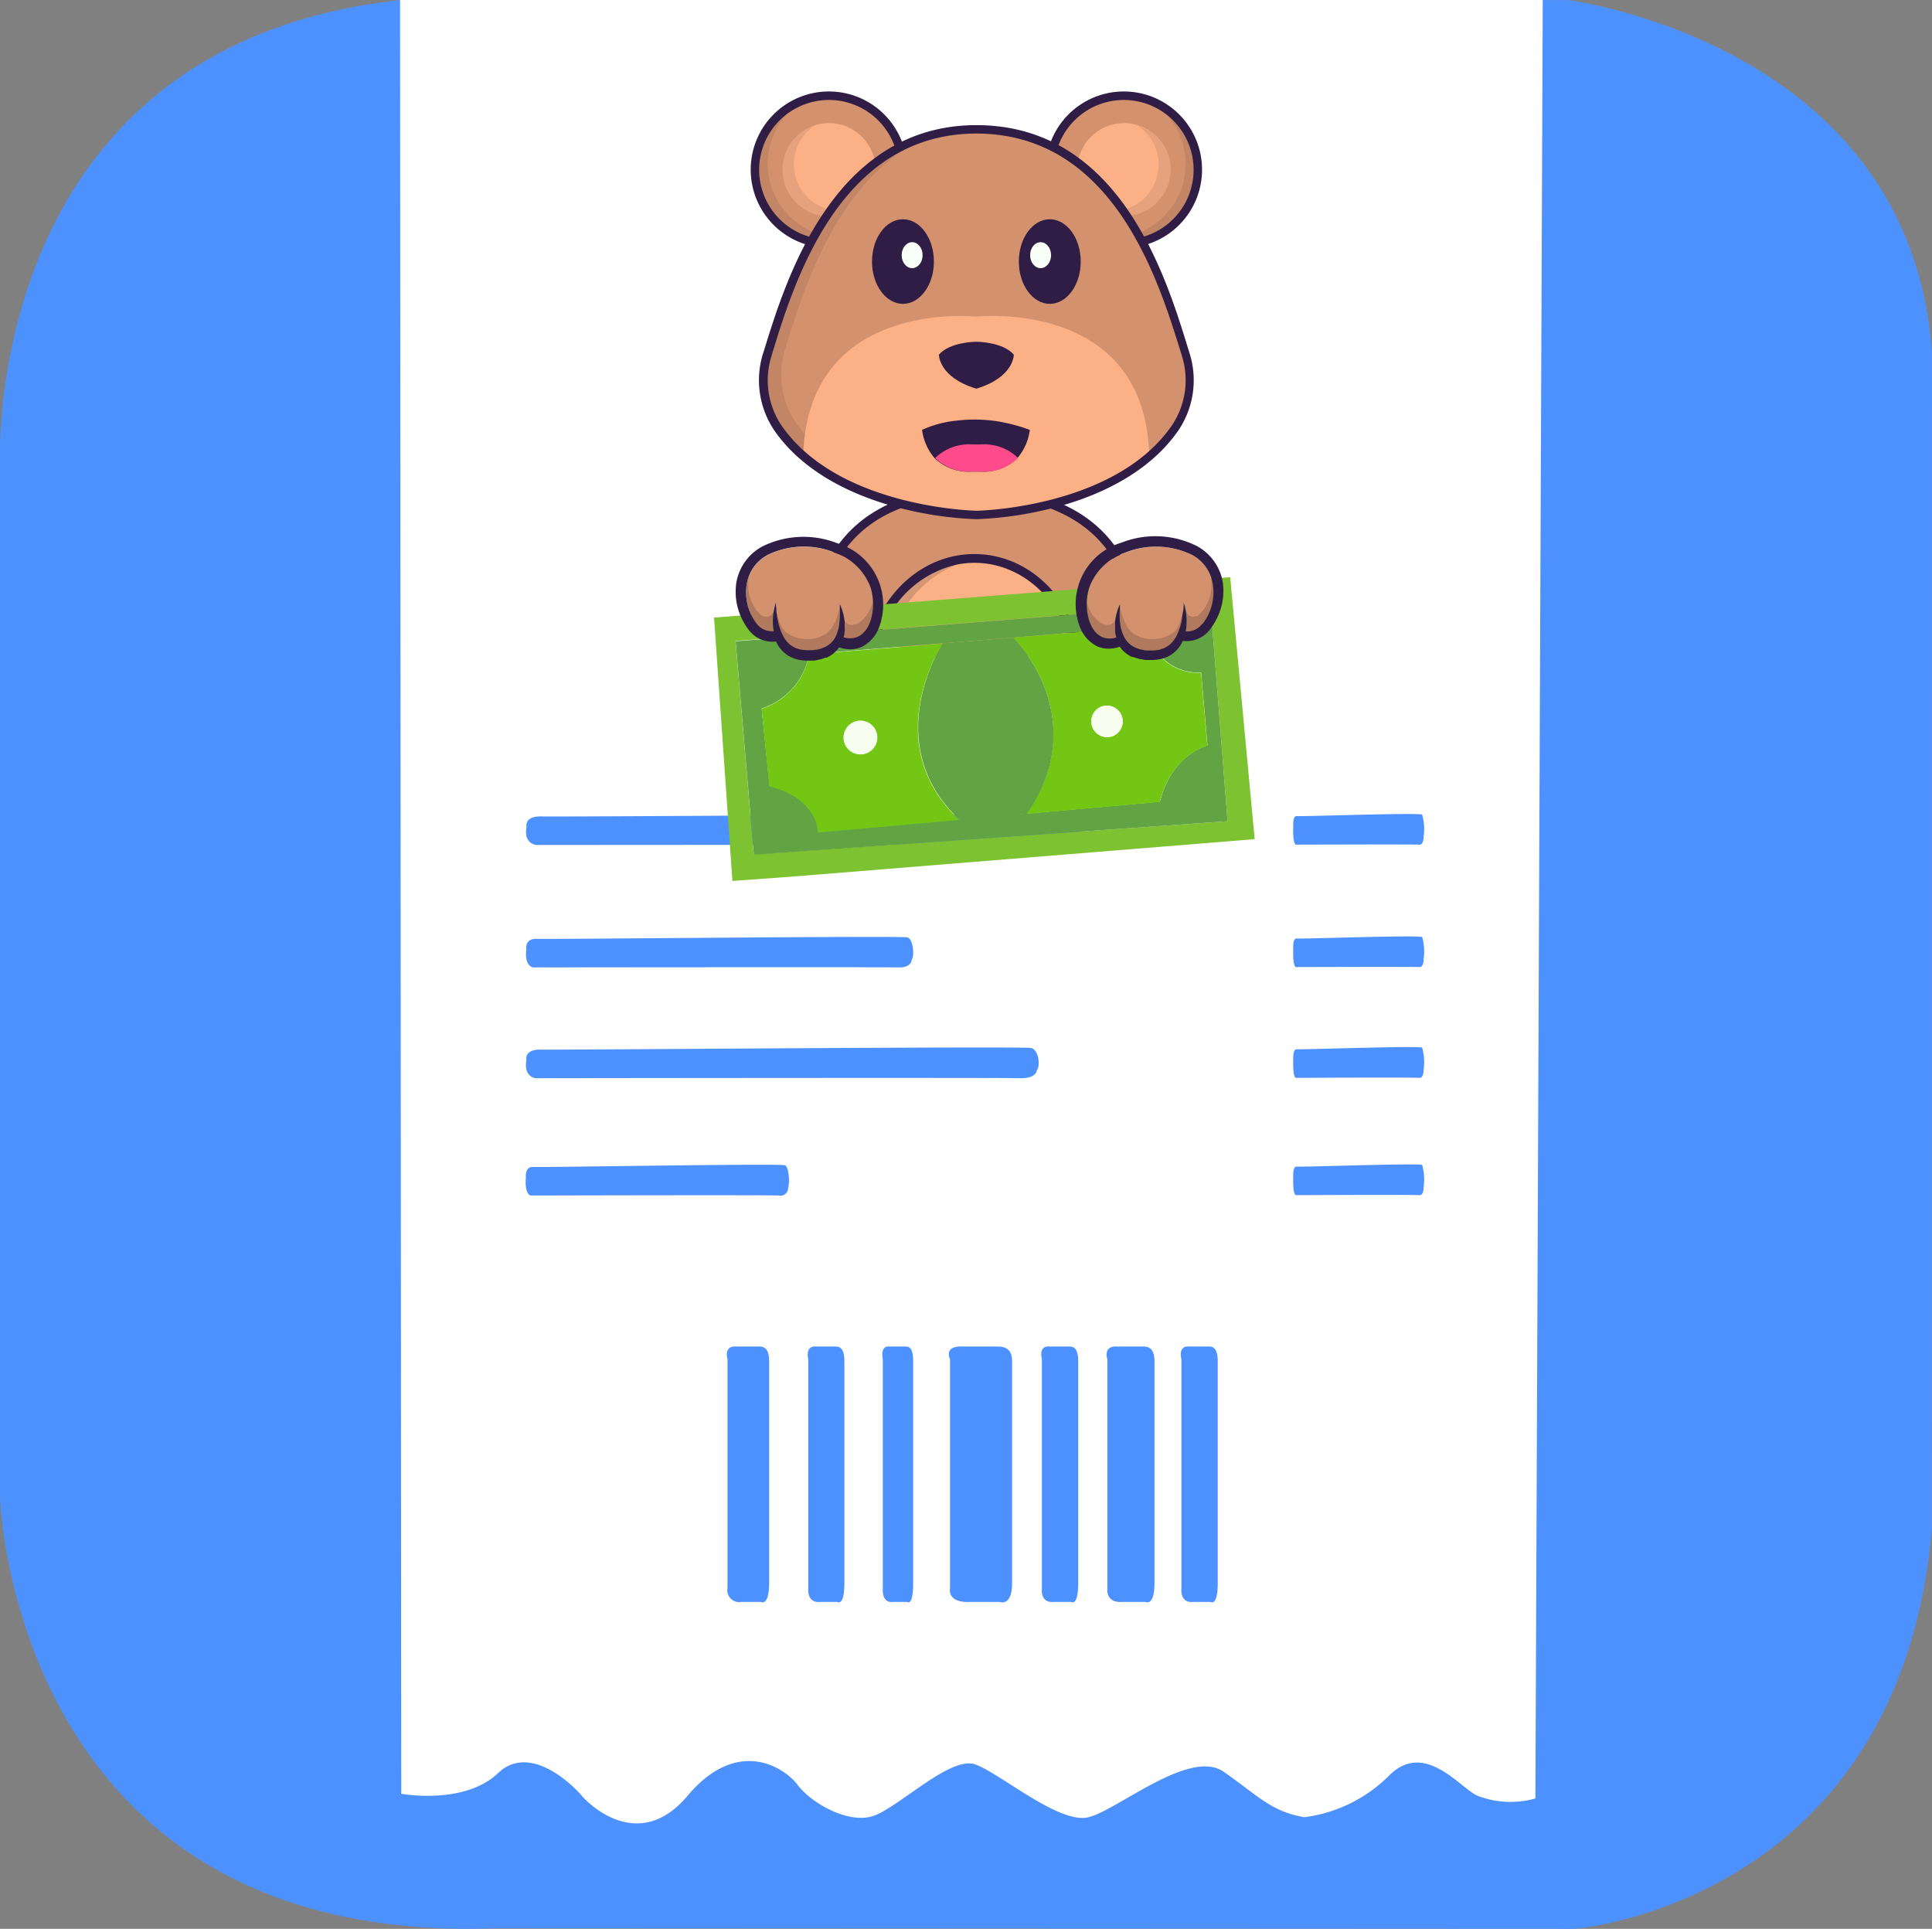 <svg xmlns="http://www.w3.org/2000/svg" viewBox="0 0 284.1 283.62"><rect x="0" y="0" width="284.1" height="283.62" fill="#808080" stroke="none"/><title>icon</title><g id="Layer_2" data-name="Layer 2"><g id="Layer_2-2" data-name="Layer 2"><path d="M284.1,52.23C281,6.55,230.54.25,230.54.25H58.85C-3.63,7.08,0,69.56,0,69.56v44.1L0,220.25s1.62,66.16,73,63.53l158.57.08s47.78-3.75,52.51-58.88Z" transform="translate(0 -0.24)" fill="#4d91ff"/></g><g id="Layer_5" data-name="Layer 5"><path d="M226.86.24l-1.08,264.45a13.44,13.44,0,0,1-8.64-.45c-2.61-1.29-7.8-8.19-13-2.79a21.46,21.46,0,0,1-12.33,6c-4.95-.84-6.9-3.24-11.88-6.69s-15.54,5.61-19.86,6.69-13-6.48-16.68-7.77-11.4,6.48-15.09,7.62-9.06-2-11-4.59-8.85-7.14-16.2,1.59-14.91.78-15.54,0-7.35-8.07-12.33-3.33S59,264,59,264L58.83.24ZM209.34,123.3a7.88,7.88,0,0,0-.21-3.27c-.3-.33-17.76.3-18.42.21s-.54,1.53-.54,1.53c-.09,2.52.36,2.67.36,2.67s17.46-.06,18.15,0S209.34,123.3,209.34,123.3Zm0,18a7.88,7.88,0,0,0-.21-3.27c-.3-.33-17.76.3-18.42.21s-.54,1.53-.54,1.53c-.09,2.52.36,2.67.36,2.67s17.46-.06,18.15,0S209.34,141.3,209.34,141.3Zm0,16.26a7.88,7.88,0,0,0-.21-3.27c-.3-.3-17.76.3-18.42.24s-.54,1.53-.54,1.53c-.09,2.52.36,2.67.36,2.67s17.46-.09,18.15,0S209.34,157.56,209.34,157.56Zm0,17.28a8.06,8.06,0,0,0-.21-3.3c-.3-.3-17.76.33-18.42.24s-.54,1.53-.54,1.53c-.09,2.52.36,2.67.36,2.67s17.46-.09,18.15,0S209.34,174.84,209.34,174.84ZM179.07,233V200.46c0-1.35-.3-2.19-1.2-2.22l-2.94,0c-1.8-.18-1.2,1.86-1.2,1.86v33.69s-.3,2.22,1.77,2H178S179.07,236.55,179.07,233Zm-9.3,0V200.46c0-1.35-.39-2.19-1.53-2.22l-3.84,0c-2.31-.18-1.56,1.86-1.56,1.86v33.69s-.36,2.22,2.31,2h3.27S169.77,236.55,169.77,233Zm-11.22,0V200.46c0-1.35-.3-2.19-1.17-2.22l-3,0c-1.77-.18-1.17,1.86-1.17,1.86v33.69s-.3,2.22,1.77,2h2.52S158.55,236.55,158.55,233Zm-.21-109.65c.54-.45.39-3-.93-3.27s-75,.3-77.7.21-2.28,1.53-2.28,1.53c-.48,2.52,1.44,2.67,1.44,2.67s73.74-.06,76.65,0S158.34,123.3,158.34,123.3Zm-5.88,34.26c.51-.45.36-3-.84-3.27s-69.6.3-72.09.24-2.13,1.53-2.13,1.53c-.42,2.52,1.35,2.67,1.35,2.67s68.4-.09,71.1,0S152.46,157.56,152.46,157.56ZM148.83,233V200.46c0-1.35-.51-2.19-2-2.22l-5.13,0c-3.06-.18-2,1.86-2,1.86v33.69s-.51,2.22,3.09,2H147S148.83,236.55,148.83,233Zm-14.55,0V200.46c0-1.35-.24-2.19-1-2.22l-2.46,0c-1.47-.18-1,1.86-1,1.86v33.69s-.24,2.22,1.5,2h2.07S134.28,236.55,134.28,233Zm-.21-91.65c.39-.45.27-3-.63-3.27s-52.56.3-54.45.21-1.59,1.53-1.59,1.53c-.33,2.52,1,2.67,1,2.67s51.66-.06,53.7,0S134.07,141.3,134.07,141.3ZM124.17,233V200.46c0-1.35-.3-2.19-1.2-2.22l-2.91,0c-1.77-.18-1.2,1.86-1.2,1.86v33.69s-.27,2.22,1.77,2h2.49S124.17,236.55,124.17,233Zm-8.28-58.11c.24-.45.18-3-.45-3.3s-35.7.33-37,.24-1.11,1.53-1.11,1.53c-.21,2.52.69,2.67.69,2.67s35.1-.09,36.48,0A1.13,1.13,0,0,0,115.89,174.84ZM113.1,233V200.46c0-1.35-.33-2.19-1.35-2.22l-3.42,0c-2-.18-1.35,1.86-1.35,1.86v33.69a1.73,1.73,0,0,0,2,2h2.88S113.1,236.55,113.1,233Z" transform="translate(0 -0.24)" fill="#fff"/></g><g id="Layer_4" data-name="Layer 4"><path d="M166.48,87.28l-.53.57q-.34.38-.72.75a31,31,0,0,1-6,4.67l-.23.13-.42.24-.16.09,0,0-.48.25-.08,0,0,0-.54.28c-.57.29-1.16.56-1.76.81a30.75,30.75,0,0,1-23.82,0l-.81-.36-.45-.21,0,0-1-.49-.58-.31h0l-.18-.1-.4-.22,0,0-.24-.13-.36-.22-.28-.18A30.72,30.72,0,0,1,122,88.6q-.39-.39-.75-.78c-.18-.19-.36-.38-.53-.58.14-.49.29-1,.46-1.47,2.48-7.13,8.63-13.07,22.15-13.35,13.88.28,20.19,6.24,22.73,13.39C166.19,86.3,166.34,86.78,166.48,87.28Z" transform="translate(0 -0.24)" fill="#d4916e"/><path d="M166.49,85.23A19.88,19.88,0,0,0,164.28,81c-4-5.89-11.09-9-21-9.18h0c-9.54.2-16.38,3.21-20.34,9a20.13,20.13,0,0,0-2.28,4.46c-.18.48-.34,1-.49,1.48l.51.58c.17.2.35.39.53.58.12-.5.27-1,.43-1.48A19.22,19.22,0,0,1,124,81.45c3.7-5.37,10.19-8.19,19.28-8.38,9.45.19,16.15,3.09,19.93,8.61a18.83,18.83,0,0,1,2.31,4.7c.16.49.31,1,.43,1.47l.53-.57.5-.58C166.83,86.2,166.67,85.71,166.49,85.23Z" transform="translate(0 -0.24)" fill="#2f1d45"/><path d="M157.85,94.05l0,0-.54.28c-.57.29-1.16.56-1.76.81a30.75,30.75,0,0,1-23.82,0l-.81-.36-.45-.21,0,0-1-.49-.58-.31h0c2.07-6.64,7.77-11.41,14.47-11.41.4,0,.79,0,1.18.05a14.7,14.7,0,0,1,9.71,5A17.4,17.4,0,0,1,157.85,94.05Z" transform="translate(0 -0.24)" fill="#fcb086"/><path d="M144.46,82.4a13.55,13.55,0,0,0-3.76.86,16.37,16.37,0,0,0-9.83,11.54l-.45-.21,0,0-1-.49-.58-.31h0c2.07-6.64,7.77-11.41,14.47-11.41C143.68,82.35,144.07,82.37,144.46,82.4Z" transform="translate(0 -0.24)" fill="#333" opacity="0.2"/><path d="M143.28,81.71c-6.94,0-12.86,4.9-15.05,11.73l.4.22.18.1h0l.58.31A15.26,15.26,0,0,1,140.7,83.26a13,13,0,0,1,2.58-.26c6.54,0,12.09,4.77,14,11.35l.54-.28,0,0,.08,0,.48-.25,0,0C156.32,86.75,150.33,81.71,143.28,81.71Z" transform="translate(0 -0.24)" fill="#2f1d45"/><path d="M180.9,85.11l3.6,38.52-67.38,5.46v0l-9.42.69L105,91.05ZM180.51,121,178,89l-69.84,5.49,2.67,31.38Z" transform="translate(0 -0.24)" fill="#7dc231"/><path d="M149,94l-10.44.84L119,96.42a10.37,10.37,0,0,1-7,8l1.17,11.4c7.14,1.77,7.17,6.72,7.17,6.81l20.76-1.86,9.87-.9,19.59-1.74c1.74-7,7-8.28,7-8.28l-.93-10.71c-6.81.15-8.28-6.78-8.28-6.78ZM178,89,180.51,121l-69.66,4.92-2.67-31.38Z" transform="translate(0 -0.24)" fill="#62a343"/><path d="M176.61,99.18l.93,10.71s-5.28,1.29-7,8.28l-19.59,1.74c9.72-14.07-1.47-25.44-2-25.92l19.35-1.59S169.8,99.33,176.61,99.18Zm-11.52,7.38a2.31,2.31,0,1,0-2.52,2.07A2.3,2.3,0,0,0,165.09,106.56Z" transform="translate(0 -0.24)" fill="#73c613"/><path d="M163,104a2.31,2.31,0,1,1-2.52,2.07A2.3,2.3,0,0,1,163,104Z" transform="translate(0 -0.24)" fill="#f8feef"/><path d="M149,94c.48.48,11.67,11.85,2,25.92l-9.87.9c-12.09-11.31-2.52-26-2.52-26Z" transform="translate(0 -0.24)" fill="#62a343"/><path d="M141.06,120.81l-20.76,1.86c0-.09,0-5-7.17-6.81L112,104.46a10.37,10.37,0,0,0,7-8l19.59-1.59S129,109.5,141.06,120.81ZM129,108.93a2.47,2.47,0,0,0-2.25-2.7,2.47,2.47,0,1,0,2.25,2.7Z" transform="translate(0 -0.24)" fill="#73c613"/><path d="M126.75,106.23a2.47,2.47,0,1,1-2.7,2.22A2.5,2.5,0,0,1,126.75,106.23Z" transform="translate(0 -0.24)" fill="#f8feef"/><circle cx="165.26" cy="24.96" r="10.88" fill="#d4916e"/><path d="M176.14,25.2a10.88,10.88,0,0,1-10.88,10.87,10.75,10.75,0,0,1-5.43-1.45A10.88,10.88,0,0,0,169,15,10.89,10.89,0,0,1,176.14,25.2Z" transform="translate(0 -0.24)" fill="#231f20" opacity="0.1"/><circle cx="165.26" cy="25.2" r="6.86" transform="translate(113.92 184.05) rotate(-80.78)" fill="#fcb086"/><path d="M172.12,25.2A6.86,6.86,0,0,1,161.53,31a6.68,6.68,0,0,0,2,.3,6.86,6.86,0,0,0,3.73-12.61A6.87,6.87,0,0,1,172.12,25.2Z" transform="translate(0 -0.24)" fill="#231f20" opacity="0.1"/><path d="M165.26,36.69a11.5,11.5,0,1,1,11.5-11.49A11.5,11.5,0,0,1,165.26,36.69Zm0-21.75A10.26,10.26,0,1,0,175.52,25.2,10.27,10.27,0,0,0,165.26,14.94Z" transform="translate(0 -0.24)" fill="#2f1d45"/><circle cx="121.89" cy="24.96" r="10.88" fill="#d4916e"/><path d="M111,25.2a10.88,10.88,0,0,0,16.31,9.42A10.88,10.88,0,0,1,118.18,15,10.89,10.89,0,0,0,111,25.2Z" transform="translate(0 -0.24)" fill="#231f20" opacity="0.1"/><circle cx="121.89" cy="25.2" r="6.86" transform="translate(-2.46 19.61) rotate(-9.22)" fill="#fcb086"/><path d="M115,25.2a6.86,6.86,0,0,0,6.86,6.85,6.77,6.77,0,0,0,3.72-1.1,6.59,6.59,0,0,1-2,.3,6.86,6.86,0,0,1-3.72-12.61A6.86,6.86,0,0,0,115,25.2Z" transform="translate(0 -0.24)" fill="#231f20" opacity="0.1"/><path d="M110.39,25.2a11.5,11.5,0,1,1,11.5,11.49A11.51,11.51,0,0,1,110.39,25.2Zm1.24,0a10.26,10.26,0,1,0,10.26-10.26A10.27,10.27,0,0,0,111.63,25.2Z" transform="translate(0 -0.24)" fill="#2f1d45"/><path d="M172.77,63.18A21.87,21.87,0,0,1,169,67.33C159.28,75.77,143.57,76,143.57,76s-15.7-.19-25.45-8.63a22.56,22.56,0,0,1-3.75-4.15,12.6,12.6,0,0,1-1.56-10.79c3.18-10.3,10-33.12,30.76-33.12,21.16,0,27.58,22.82,30.77,33.12A12.57,12.57,0,0,1,172.77,63.18Z" transform="translate(0 -0.24)" fill="#d4916e"/><path d="M158.73,73.1A52.57,52.57,0,0,1,143.57,76s-20.51-.25-29.2-12.79a12.57,12.57,0,0,1-1.56-10.78c2.83-9.16,8.5-28.26,24.39-32.34-13.88,5.41-19.07,22.85-21.74,31.48A12.59,12.59,0,0,0,117,62.32c8.68,12.54,29.2,12.79,29.2,12.79A52.54,52.54,0,0,0,158.73,73.1Z" transform="translate(0 -0.24)" fill="#231f20" opacity="0.1"/><ellipse cx="132.78" cy="38.46" rx="4.55" ry="6.22" fill="#2f1d45"/><ellipse cx="134.13" cy="37.52" rx="1.54" ry="1.91" fill="#f8fff8"/><ellipse cx="154.37" cy="38.46" rx="4.55" ry="6.22" fill="#2f1d45"/><ellipse cx="153.02" cy="37.52" rx="1.54" ry="1.91" fill="#f8fff8"/><path d="M169,67.33C159.28,75.77,143.57,76,143.57,76s-15.7-.19-25.45-8.63c0-.06,0-.12,0-.19.69-23.09,25.44-20.38,25.44-20.38S168.33,44.05,169,67.14Z" transform="translate(0 -0.24)" fill="#fcb086"/><path d="M149.08,52.39c-1.62-1.9-5.51-1.9-5.51-1.9s-3.88,0-5.5,1.9c0,0-.06,3.33,5.5,5C149.13,55.72,149.08,52.39,149.08,52.39Z" transform="translate(0 -0.24)" fill="#2f1d45"/><path d="M146.72,62.2a22,22,0,0,0-6.13-.1,16,16,0,0,0-5,1.35,7.89,7.89,0,0,0,1.83,4.14l0,0a7.14,7.14,0,0,0,5.45,2h1.29a7.14,7.14,0,0,0,5.45-2l0,0a7.79,7.79,0,0,0,1.82-4.14A25.18,25.18,0,0,0,146.72,62.2Z" transform="translate(0 -0.24)" fill="#2f1d45"/><path d="M149.71,67.59l0,0a7.14,7.14,0,0,1-5.45,2h-1.29a7.14,7.14,0,0,1-5.45-2l0,0,0,0a7.14,7.14,0,0,1,5.45-2h1.29a7.14,7.14,0,0,1,5.45,2Z" transform="translate(0 -0.24)" fill="#ff4b8c"/><path d="M143.58,76.58a52.11,52.11,0,0,1-11.51-1.71c-5.77-1.51-13.61-4.71-18.21-11.34a13.21,13.21,0,0,1-1.65-11.33l.14-.43c1.66-5.38,4.17-13.5,8.91-20.44,5.75-8.42,13.26-12.69,22.31-12.69,21,0,27.83,22.08,31.09,32.69l.27.87a13.18,13.18,0,0,1-1.65,11.33c-4.59,6.63-12.43,9.83-18.2,11.34A52.21,52.21,0,0,1,143.58,76.58Zm0-56.7c-20.07,0-26.8,21.79-30,32.26l-.13.43a11.93,11.93,0,0,0,1.48,10.25c8.4,12.13,28.5,12.52,28.7,12.52s20.29-.39,28.68-12.52a11.93,11.93,0,0,0,1.49-10.25l-.27-.88C170.3,41.37,163.69,19.88,143.57,19.88Z" transform="translate(0 -0.24)" fill="#2f1d45"/><path d="M176.82,92a2.8,2.8,0,0,1-2.41,1.11.5.5,0,0,1,0-.12,7.39,7.39,0,0,0,.1-1.4,1.48,1.48,0,0,0,0-.21,11.11,11.11,0,0,0-.1-1.16l0-.09a7.36,7.36,0,0,0-.3-1.23c0,.42,0,.83-.09,1.24h0q-.07.7-.21,1.38a8.48,8.48,0,0,1-.81,2.35,4.54,4.54,0,0,1-.68.93,3.66,3.66,0,0,1-.87.65,4,4,0,0,1-1,.36,5.51,5.51,0,0,1-1.16.09H169l-.3,0c-.21,0-.4,0-.59-.07s-.19,0-.29-.06l-.28-.07a4.81,4.81,0,0,1-.53-.2,3.22,3.22,0,0,1-.93-.58,3.43,3.43,0,0,1-.69-.86,6,6,0,0,1-.7-2.32,11.74,11.74,0,0,1,0-2.14h0c0-.16,0-.32,0-.49a7.27,7.27,0,0,0-.47,1.28,6.18,6.18,0,0,0-.2,1h0c0,.12,0,.25,0,.38a5.79,5.79,0,0,0,0,.72c0,.23,0,.46,0,.69s.06.42.11.63v0s0,.11.05.17a3,3,0,0,1-2.14-.09c-1.7-.86-2.28-3.15-2.18-5.19h0a8.12,8.12,0,0,1,.37-2.09,8.56,8.56,0,0,1,5.32-5.12,12.1,12.1,0,0,1,9.86.39A5.91,5.91,0,0,1,178,84.9h0a7.1,7.1,0,0,1,.3,1A7.59,7.59,0,0,1,176.82,92Z" transform="translate(0 -0.24)" fill="#d4916e"/><path d="M173.65,91.29q.21-.58.36-1.17-.07.7-.21,1.38a8.48,8.48,0,0,1-.81,2.35,4.54,4.54,0,0,1-.68.93,3.66,3.66,0,0,1-.87.65,4,4,0,0,1-1,.36,5.51,5.51,0,0,1-1.16.09H169l-.3,0c-.21,0-.4,0-.59-.07s-.19,0-.29-.06l-.28-.07a4.81,4.81,0,0,1-.53-.2,3.22,3.22,0,0,1-.93-.58,3.43,3.43,0,0,1-.69-.86,6,6,0,0,1-.7-2.32,11.74,11.74,0,0,1,0-2.14c.5,1.83.92,3.4,2.79,4.26,1.65.75,4.34.37,5.48-1A5.25,5.25,0,0,0,173.65,91.29Z" transform="translate(0 -0.24)" fill="#231f20" opacity="0.2"/><path d="M164.08,93.94a3,3,0,0,1-2.14-.09c-1.7-.86-2.28-3.15-2.18-5.19a6.62,6.62,0,0,0,.63,1.56,4.67,4.67,0,0,0,1.48,1.61,2.41,2.41,0,0,0,.5.21,1.49,1.49,0,0,0,1,0,1,1,0,0,0,.5-.43,2.29,2.29,0,0,0,.08-.28c0,.12,0,.25,0,.38a5.79,5.79,0,0,0,0,.72c0,.23,0,.46,0,.69s.06.42.11.63v0S164.06,93.88,164.08,93.94Z" transform="translate(0 -0.24)" fill="#231f20" opacity="0.2"/><path d="M176.82,92a2.8,2.8,0,0,1-2.41,1.11.5.5,0,0,1,0-.12,7.39,7.39,0,0,0,.1-1.4,1.48,1.48,0,0,0,0-.21,11.11,11.11,0,0,0-.1-1.16l0-.09a1.23,1.23,0,0,1,.11.23,1,1,0,0,0,.91.56,1.52,1.52,0,0,0,.72-.16,4.65,4.65,0,0,0,1-1.12A6.28,6.28,0,0,0,178,84.9a7.1,7.1,0,0,1,.3,1A7.59,7.59,0,0,1,176.82,92Z" transform="translate(0 -0.24)" fill="#231f20" opacity="0.2"/><path d="M179.77,85.62a0,0,0,0,0,0,0A7.5,7.5,0,0,0,176,80.53a13.64,13.64,0,0,0-11.14-.48,9.41,9.41,0,0,0-6.47,11,7.86,7.86,0,0,0,.4,1.35,5.19,5.19,0,0,0,2.44,2.82,3.94,3.94,0,0,0,1.78.4,5.11,5.11,0,0,0,1.65-.28l.16.21.12.15a.86.86,0,0,0,.13.14,4.48,4.48,0,0,0,1.24.93l.17.08.09,0,.09,0,.35.13c.12,0,.24.07.36.11l.36.09c.25,0,.49.09.73.11l.36,0h.37a6.29,6.29,0,0,0,1.48-.14,5.54,5.54,0,0,0,1.44-.57,4.73,4.73,0,0,0,1.82-2.1,4.35,4.35,0,0,0,4-1.68,9.48,9.48,0,0,0,.82-1.27A9,9,0,0,0,179.77,85.62Zm-3,6.36a2.8,2.8,0,0,1-2.41,1.11,7.85,7.85,0,0,0,.12-1.52,1.48,1.48,0,0,0,0-.21,11.11,11.11,0,0,0-.1-1.16,7.47,7.47,0,0,0-.32-1.32c0,.42,0,.83-.09,1.24s-.12.93-.21,1.38a8.48,8.48,0,0,1-.81,2.35,4.54,4.54,0,0,1-.68.93,3.66,3.66,0,0,1-.87.65,4,4,0,0,1-1,.36,5.51,5.51,0,0,1-1.16.09H169l-.3,0c-.21,0-.4,0-.59-.07s-.19,0-.29-.06l-.28-.07a4.81,4.81,0,0,1-.53-.2,3.22,3.22,0,0,1-.93-.58,3.43,3.43,0,0,1-.69-.86,6,6,0,0,1-.7-2.32,11.74,11.74,0,0,1,0-2.14c0-.16,0-.32,0-.49a7.27,7.27,0,0,0-.47,1.28,7.65,7.65,0,0,0-.25,1.35,5.79,5.79,0,0,0,0,.72c0,.23,0,.46,0,.69a6.25,6.25,0,0,0,.17.84,3,3,0,0,1-2.14-.09c-1.7-.86-2.28-3.15-2.18-5.19a8.12,8.12,0,0,1,.37-2.09,8.56,8.56,0,0,1,5.32-5.12,12.1,12.1,0,0,1,9.86.39A5.9,5.9,0,0,1,178,84.9a7.1,7.1,0,0,1,.3,1A7.59,7.59,0,0,1,176.82,92Z" transform="translate(0 -0.24)" fill="#2f1d45"/><path d="M111.31,92a2.81,2.81,0,0,0,2.42,1.11.5.5,0,0,1,0-.12,7.39,7.39,0,0,1-.1-1.4v-.21a8.93,8.93,0,0,1,.11-1.16v-.09a8.49,8.49,0,0,1,.3-1.23c0,.42,0,.83.1,1.24h0q.08.7.21,1.38a8.17,8.17,0,0,0,.81,2.35,4.5,4.5,0,0,0,.67.93,3.66,3.66,0,0,0,.87.65,4.27,4.27,0,0,0,1,.36,5.56,5.56,0,0,0,1.16.09h.3l.3,0c.2,0,.39,0,.59-.07a2.3,2.3,0,0,0,.28-.06l.28-.07a4.81,4.81,0,0,0,.53-.2,3.1,3.1,0,0,0,.93-.58,3.47,3.47,0,0,0,.7-.86,5.82,5.82,0,0,0,.69-2.32,12.7,12.7,0,0,0,.05-2.14h0l0-.49a8.16,8.16,0,0,1,.47,1.28,9.79,9.79,0,0,1,.2,1h0c0,.12,0,.25,0,.38s0,.48,0,.72a5.32,5.32,0,0,1,0,.69,4.62,4.62,0,0,1-.11.63v0s0,.11,0,.17a3,3,0,0,0,2.13-.09c1.7-.86,2.28-3.15,2.19-5.19h0a8.12,8.12,0,0,0-.37-2.09,8.61,8.61,0,0,0-5.32-5.12,12.1,12.1,0,0,0-9.86.39,5.82,5.82,0,0,0-2.69,3.06h0a6,6,0,0,0-.3,1A7.62,7.62,0,0,0,111.31,92Z" transform="translate(0 -0.24)" fill="#d4916e"/><path d="M114.48,91.29c-.13-.39-.25-.78-.35-1.17q.08.7.21,1.38a8.17,8.17,0,0,0,.81,2.35,4.5,4.5,0,0,0,.67.93,3.66,3.66,0,0,0,.87.65,4.27,4.27,0,0,0,1,.36,5.56,5.56,0,0,0,1.16.09h.3l.3,0c.2,0,.39,0,.59-.07a2.3,2.3,0,0,0,.28-.06l.28-.07a4.81,4.81,0,0,0,.53-.2,3.1,3.1,0,0,0,.93-.58,3.47,3.47,0,0,0,.7-.86,5.82,5.82,0,0,0,.69-2.32,12.7,12.7,0,0,0,.05-2.14c-.5,1.83-.93,3.4-2.8,4.26-1.65.75-4.33.37-5.48-1A5.52,5.52,0,0,1,114.48,91.29Z" transform="translate(0 -0.24)" fill="#231f20" opacity="0.2"/><path d="M124.06,93.94a3,3,0,0,0,2.13-.09c1.7-.86,2.28-3.15,2.19-5.19a7.11,7.11,0,0,1-.64,1.56,4.64,4.64,0,0,1-1.47,1.61,2.28,2.28,0,0,1-.51.21,1.46,1.46,0,0,1-1,0,1,1,0,0,1-.5-.43,2.29,2.29,0,0,1-.09-.28c0,.12,0,.25,0,.38s0,.48,0,.72a5.32,5.32,0,0,1,0,.69,4.62,4.62,0,0,1-.11.63v0S124.07,93.88,124.06,93.94Z" transform="translate(0 -0.24)" fill="#231f20" opacity="0.2"/><path d="M111.31,92a2.81,2.81,0,0,0,2.42,1.11.5.5,0,0,1,0-.12,7.39,7.39,0,0,1-.1-1.4v-.21a8.93,8.93,0,0,1,.11-1.16v-.09a2.51,2.51,0,0,0-.11.23,1,1,0,0,1-.9.56,1.49,1.49,0,0,1-.72-.16,4.49,4.49,0,0,1-1-1.12,6.27,6.27,0,0,1-.85-4.72,6,6,0,0,0-.3,1A7.62,7.62,0,0,0,111.31,92Z" transform="translate(0 -0.24)" fill="#231f20" opacity="0.2"/><path d="M109.3,91.62a9.48,9.48,0,0,0,.82,1.27,4.38,4.38,0,0,0,4,1.68,4.67,4.67,0,0,0,1.82,2.1,5.48,5.48,0,0,0,1.43.57,6.32,6.32,0,0,0,1.49.14h.36l.37,0c.24,0,.48-.07.72-.11l.36-.09c.12,0,.24-.06.36-.11l.36-.13.09,0,.08,0,.17-.08a4.38,4.38,0,0,0,1.25-.93l.13-.14.12-.15c.06-.07.1-.14.15-.21a5.15,5.15,0,0,0,1.65.28,4,4,0,0,0,1.79-.4,5.27,5.27,0,0,0,2.44-2.82,7.86,7.86,0,0,0,.4-1.35,9.43,9.43,0,0,0-6.48-11,13.62,13.62,0,0,0-11.13.48,7.48,7.48,0,0,0-3.1,3.23,7.91,7.91,0,0,0-.63,1.83v0A9,9,0,0,0,109.3,91.62Zm.54-5.7a6,6,0,0,1,.3-1,5.86,5.86,0,0,1,2.69-3.06,12.1,12.1,0,0,1,9.86-.39A8.61,8.61,0,0,1,128,86.57a8.12,8.12,0,0,1,.37,2.09c.09,2-.48,4.33-2.19,5.19a3,3,0,0,1-2.13.09,5,5,0,0,0,.16-.84,5.32,5.32,0,0,0,0-.69q0-.36,0-.72a8.68,8.68,0,0,0-.25-1.35,8.16,8.16,0,0,0-.47-1.28l0,.49a12.7,12.7,0,0,1-.05,2.14A5.82,5.82,0,0,1,122.8,94a3.47,3.47,0,0,1-.7.86,3.1,3.1,0,0,1-.93.58,4.81,4.81,0,0,1-.53.2l-.28.07a2.3,2.3,0,0,1-.28.06c-.2,0-.39.06-.59.07l-.3,0h-.3a5.56,5.56,0,0,1-1.16-.09,4.27,4.27,0,0,1-1-.36,3.66,3.66,0,0,1-.87-.65,4.5,4.5,0,0,1-.67-.93,8.17,8.17,0,0,1-.81-2.35q-.14-.68-.21-1.38c0-.41-.08-.82-.1-1.24a8.44,8.44,0,0,0-.31,1.32,8.93,8.93,0,0,0-.11,1.16v.21a7.85,7.85,0,0,0,.12,1.52A2.81,2.81,0,0,1,111.31,92,7.62,7.62,0,0,1,109.84,85.92Z" transform="translate(0 -0.24)" fill="#2f1d45"/></g></g></svg>